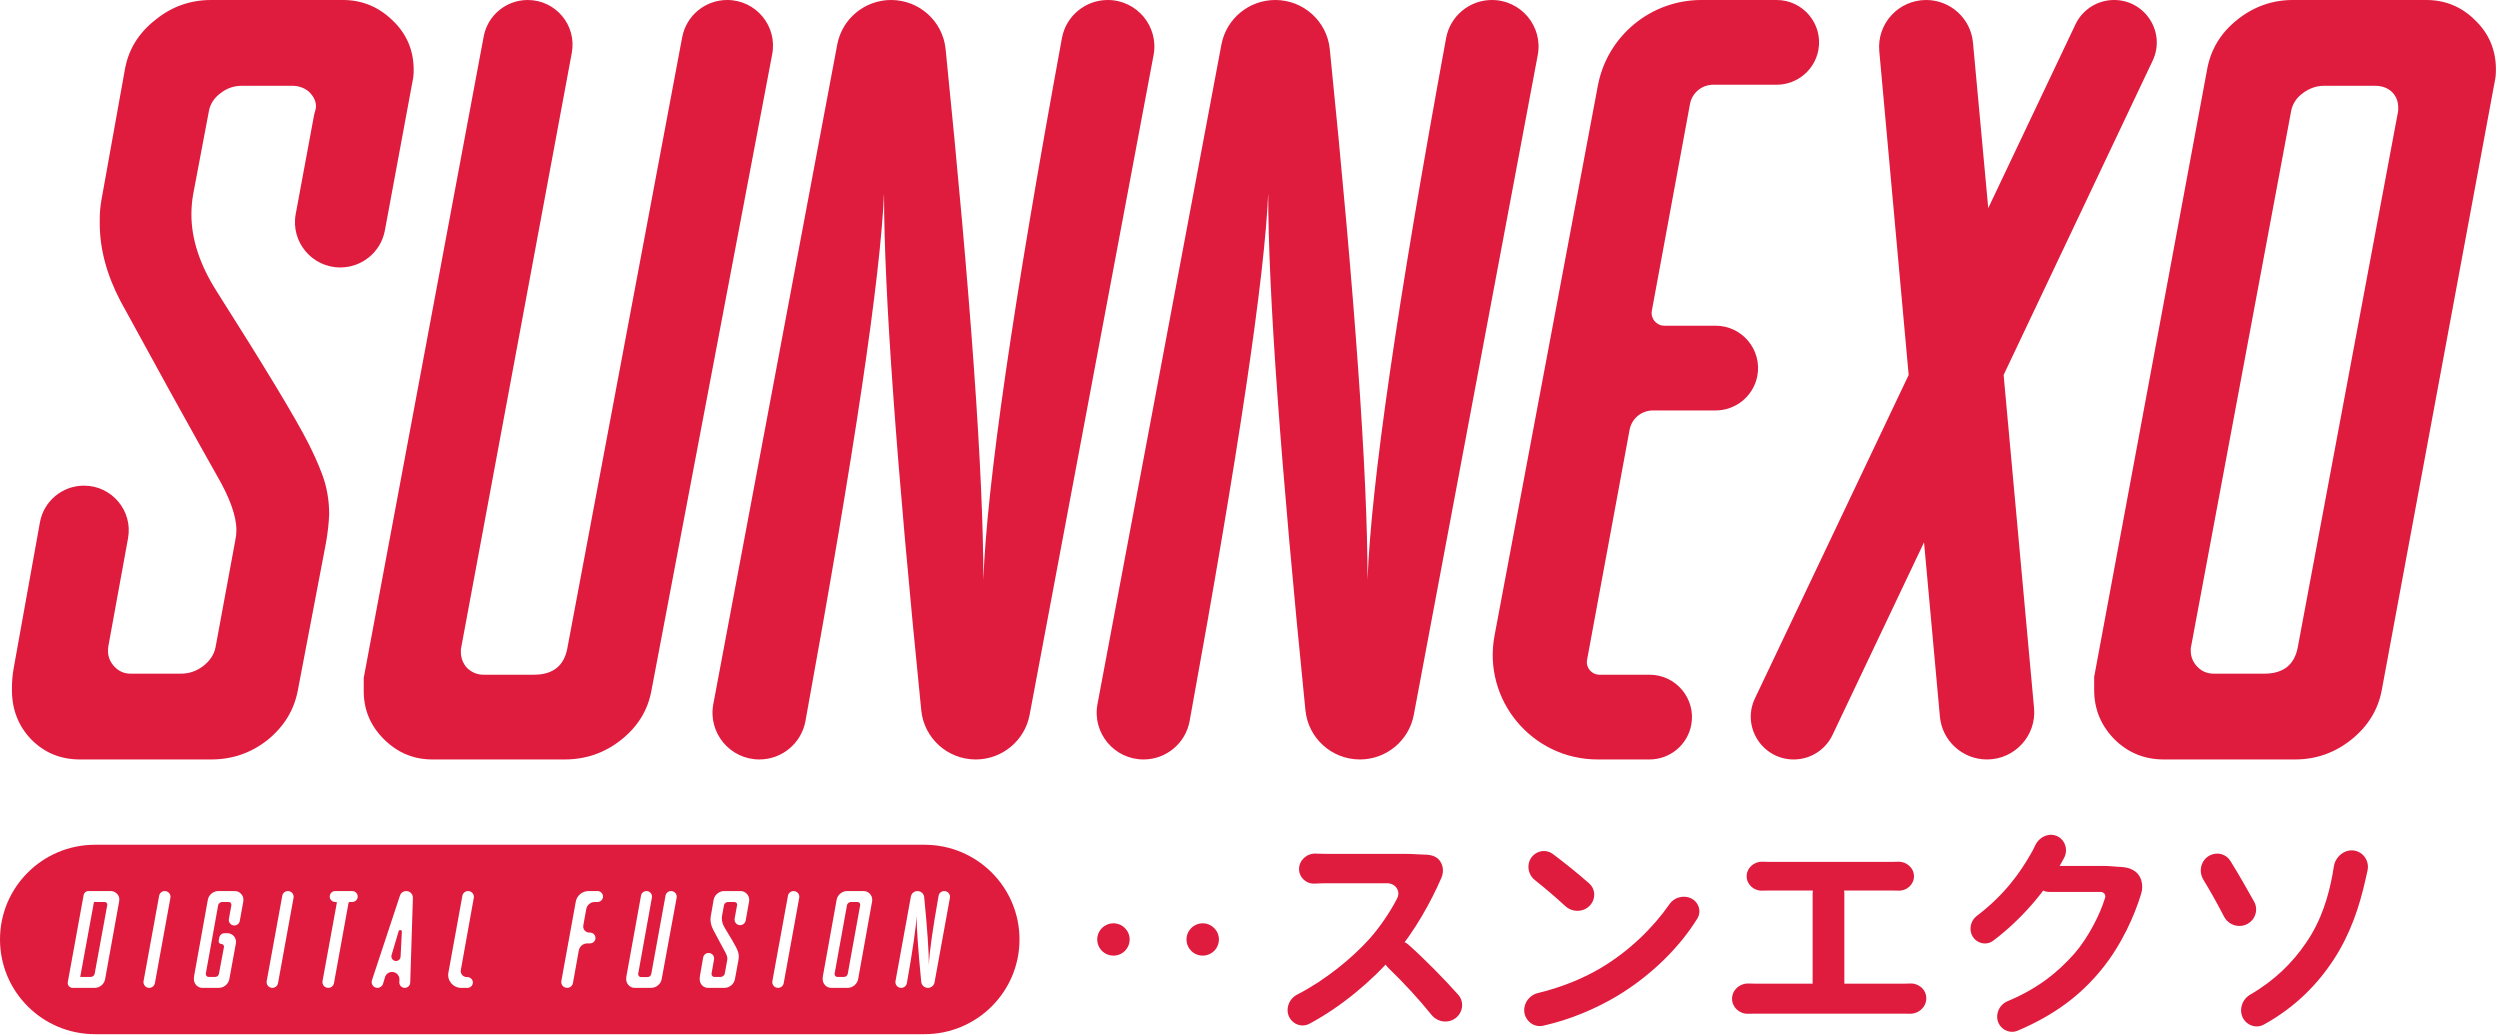 <svg width="273" height="113" viewBox="0 0 273 113" fill="none" xmlns="http://www.w3.org/2000/svg">
<path d="M4.358 57.048C4.776 54.724 6.803 53.033 9.17 53.033C12.221 53.033 14.526 55.788 13.981 58.781L11.844 70.503C11.809 70.692 11.792 70.885 11.792 71.077C11.792 71.732 12.032 72.311 12.511 72.812C12.991 73.313 13.57 73.564 14.249 73.564H19.763C20.642 73.564 21.441 73.294 22.16 72.754C22.919 72.176 23.379 71.482 23.539 70.672L25.696 58.99C25.776 58.643 25.816 58.276 25.816 57.891C25.816 56.349 25.097 54.344 23.659 51.876C23.059 50.835 21.361 47.789 18.564 42.739C15.448 37.071 13.65 33.794 13.171 32.907C11.652 30.015 10.893 27.181 10.893 24.405C10.893 24.251 10.893 24.078 10.893 23.885C10.893 23.23 10.953 22.555 11.073 21.861L13.65 7.518C14.05 5.359 15.168 3.566 17.006 2.14C18.764 0.713 20.782 0 23.059 0H37.443C39.52 0 41.318 0.733 42.837 2.198C44.395 3.663 45.174 5.475 45.174 7.634C45.174 8.135 45.134 8.54 45.054 8.848L42.028 25.167C41.593 27.508 39.547 29.206 37.16 29.206C34.065 29.206 31.73 26.406 32.293 23.371L34.298 12.564C34.356 12.25 34.506 11.944 34.506 11.624C34.506 11.046 34.247 10.506 33.727 10.005C33.208 9.581 32.608 9.369 31.929 9.369H26.416C25.536 9.369 24.757 9.639 24.078 10.179C23.399 10.68 22.979 11.316 22.82 12.087L21.081 21.282C20.962 21.977 20.902 22.69 20.902 23.422C20.902 26.121 21.821 28.916 23.659 31.808C28.968 40.168 32.311 45.71 33.688 48.435C34.224 49.498 34.724 50.595 35.148 51.708C35.679 53.102 35.945 54.585 35.945 56.156C35.905 57.158 35.785 58.219 35.585 59.337L32.529 75.356C32.129 77.516 31.03 79.328 29.232 80.793C27.434 82.219 25.377 82.933 23.059 82.933H8.736C6.618 82.933 4.84 82.2 3.402 80.735C2.003 79.27 1.304 77.477 1.304 75.356V75.118C1.304 74.391 1.369 73.667 1.497 72.952L4.358 57.048ZM52.819 3.985C53.251 1.675 55.273 0 57.629 0C60.689 0 62.998 2.769 62.44 5.769L50.328 70.903V71.192C50.328 71.848 50.548 72.426 50.987 72.927C51.507 73.429 52.106 73.679 52.785 73.679H58.299C60.377 73.679 61.595 72.715 61.955 70.788L74.495 4.069C74.938 1.71 77.004 0 79.411 0C82.546 0 84.908 2.843 84.325 5.915L71.124 75.472C70.725 77.593 69.626 79.366 67.828 80.793C66.03 82.219 63.972 82.933 61.655 82.933H47.212C45.174 82.933 43.416 82.2 41.938 80.735C40.459 79.27 39.72 77.516 39.72 75.472V74.026L52.819 3.985ZM82.923 82.933C79.719 82.933 77.303 80.03 77.893 76.89L91.425 4.872C91.955 2.047 94.428 0 97.31 0C100.377 0 102.95 2.313 103.259 5.356C106.008 32.452 107.383 51.775 107.383 63.327C107.764 52.943 110.624 33.22 115.963 4.159C116.405 1.753 118.512 0 120.966 0C124.154 0 126.557 2.888 125.97 6.013L112.433 78.064C111.902 80.887 109.431 82.933 106.55 82.933C103.482 82.933 100.91 80.618 100.603 77.574C97.891 50.646 96.535 31.824 96.535 21.109C96.154 30.242 93.293 49.454 87.954 78.743C87.512 81.166 85.393 82.933 82.923 82.933ZM124.875 82.933C121.671 82.933 119.255 80.03 119.845 76.89L133.377 4.872C133.907 2.047 136.38 0 139.262 0C142.33 0 144.902 2.313 145.211 5.356C147.96 32.452 149.335 51.775 149.335 63.327C149.716 52.943 152.576 33.22 157.915 4.16C158.357 1.753 160.464 0 162.918 0C166.106 0 168.51 2.888 167.922 6.013L154.385 78.064C153.854 80.887 151.383 82.933 148.502 82.933C145.434 82.933 142.862 80.618 142.555 77.574C139.843 50.646 138.487 31.824 138.487 21.109C138.105 30.242 135.245 49.454 129.906 78.743C129.464 81.166 127.345 82.933 124.875 82.933ZM174.486 9.357C175.505 3.932 180.255 0 185.79 0H194.003C196.896 0 199.084 2.611 198.569 5.45C198.169 7.652 196.247 9.253 194.003 9.253H187.086C185.839 9.253 184.77 10.141 184.545 11.364L180.381 33.933C180.224 34.783 180.879 35.567 181.746 35.567H187.34C190.256 35.567 192.449 38.219 191.895 41.074C191.472 43.249 189.562 44.821 187.34 44.821H180.496C179.248 44.821 178.177 45.709 177.951 46.933L173.307 72.058C173.151 72.902 173.801 73.679 174.661 73.679H180.124C183.028 73.679 185.219 76.311 184.684 79.158C184.273 81.347 182.357 82.933 180.124 82.933H174.465C167.292 82.933 161.883 76.434 163.204 69.403L174.486 9.357ZM208.427 40.946L205.218 5.584C204.946 2.585 207.314 0 210.334 0C212.988 0 215.206 2.017 215.449 4.653L217.117 22.728L226.643 2.659C227.414 1.035 229.054 0 230.855 0C234.274 0 236.529 3.55 235.067 6.633L218.795 40.946L222.118 77.318C222.394 80.333 220.013 82.933 216.978 82.933C214.307 82.933 212.078 80.902 211.837 78.25L210.105 59.221L200.107 80.262C199.332 81.893 197.684 82.933 195.874 82.933C192.435 82.933 190.168 79.36 191.641 76.261L208.427 40.946ZM228.684 75.356V73.911L241.03 7.518C241.43 5.359 242.529 3.566 244.327 2.14C246.123 0.713 248.142 0 250.38 0H264.943C267.02 0 268.798 0.733 270.277 2.198C271.795 3.663 272.554 5.456 272.554 7.576C272.554 8.116 272.514 8.54 272.435 8.848L260.089 75.356C259.689 77.516 258.571 79.328 256.733 80.793C254.934 82.219 252.895 82.933 250.618 82.933H236.295C234.179 82.933 232.38 82.2 230.902 80.735C229.423 79.231 228.684 77.439 228.684 75.356ZM239.232 70.788V71.077C239.232 71.732 239.472 72.311 239.951 72.812C240.43 73.313 241.03 73.564 241.75 73.564H247.262C249.34 73.564 250.558 72.6 250.918 70.672L261.885 12.087V11.74C261.885 11.046 261.647 10.468 261.166 10.005C260.687 9.581 260.089 9.369 259.369 9.369H253.796C252.957 9.369 252.178 9.639 251.459 10.179C250.779 10.68 250.36 11.316 250.199 12.087L239.232 70.788Z" fill="#DF1B3E"/>
<path d="M157.389 95.882C157.76 95.081 157.559 94.069 156.803 93.61C156.423 93.378 155.953 93.324 155.507 93.322C154.983 93.319 154.312 93.245 153.595 93.245C152.498 93.245 146.117 93.245 144.796 93.245C144.516 93.245 144.111 93.234 143.682 93.214C142.717 93.17 141.855 93.936 141.855 94.898C141.855 95.826 142.653 96.546 143.581 96.492C143.995 96.468 144.419 96.451 144.796 96.451C145.581 96.451 149.2 96.451 151.492 96.451C152.372 96.451 152.974 97.302 152.577 98.084C151.829 99.559 150.713 101.204 149.532 102.541C147.645 104.624 144.786 106.997 141.635 108.62C140.569 109.17 140.244 110.615 141.077 111.477C141.572 111.99 142.342 112.135 142.972 111.801C146.455 109.95 149.79 107.142 152.324 104.231C154.468 101.746 156.312 98.365 157.334 96.004C157.351 95.965 157.369 95.924 157.389 95.882ZM153.798 103.151C153.155 102.579 152.183 102.627 151.571 103.231C150.883 103.91 150.909 105.023 151.604 105.694C153.297 107.326 154.949 109.117 156.322 110.824C156.994 111.659 158.233 111.804 159.043 111.102C159.786 110.459 159.882 109.345 159.228 108.613C157.733 106.937 155.643 104.794 153.798 103.151ZM169.562 93.249C168.888 92.747 167.952 92.85 167.376 93.46C166.657 94.222 166.785 95.451 167.606 96.101C168.711 96.976 169.936 98.026 170.924 98.94C171.675 99.635 172.865 99.644 173.583 98.915C174.264 98.222 174.265 97.117 173.538 96.471C172.336 95.404 170.809 94.178 169.562 93.249ZM167.937 108.442C166.689 108.743 166.03 110.184 166.725 111.26C167.107 111.852 167.807 112.164 168.496 112.011C171.543 111.336 174.339 110.105 176.602 108.755C180.317 106.523 183.434 103.418 185.359 100.287C185.644 99.824 185.64 99.245 185.378 98.769C184.753 97.636 183.053 97.663 182.315 98.726C180.532 101.289 177.937 103.846 174.782 105.723C172.946 106.799 170.65 107.789 167.937 108.442ZM192.48 94.099C191.559 94.057 190.735 94.769 190.735 95.689C190.735 96.585 191.52 97.289 192.418 97.259C192.666 97.251 192.901 97.247 193.103 97.247H206.688C206.89 97.247 207.104 97.251 207.324 97.258C208.225 97.288 209.006 96.589 209.006 95.689C209.006 94.766 208.185 94.062 207.26 94.102C207.065 94.11 206.873 94.115 206.688 94.115H193.103C192.918 94.115 192.705 94.109 192.48 94.099ZM197.939 107.525C197.939 108.479 198.714 109.253 199.671 109.253C200.628 109.253 201.403 108.479 201.403 107.525V97.582C201.403 96.628 200.628 95.855 199.671 95.855C198.714 95.855 197.939 96.628 197.939 97.582V107.525ZM190.982 107.399C190.01 107.355 189.14 108.091 189.14 109.062C189.14 109.992 189.941 110.722 190.874 110.702C191.122 110.697 191.36 110.694 191.583 110.694H208.034C208.184 110.694 208.367 110.696 208.567 110.7C209.522 110.718 210.352 109.963 210.352 109.011C210.352 108.054 209.518 107.349 208.56 107.399C208.388 107.408 208.212 107.413 208.034 107.413H191.583C191.391 107.413 191.19 107.408 190.982 107.399ZM233.807 97.62C234.13 96.614 233.828 95.457 232.88 94.986L232.774 94.933C232.297 94.696 231.734 94.67 231.201 94.646C230.79 94.627 230.336 94.562 229.894 94.562C229.262 94.562 225.644 94.562 223.748 94.562C223.168 94.562 222.648 94.913 222.431 95.449C222.054 96.38 222.742 97.396 223.749 97.396H229.395C229.729 97.396 229.976 97.702 229.881 98.021C229.333 99.86 228.018 102.425 226.504 104.157C224.744 106.131 222.615 107.914 219.215 109.337C218.033 109.833 217.688 111.412 218.646 112.262C219.109 112.673 219.765 112.792 220.334 112.549C224.491 110.778 227.238 108.609 229.445 105.922C231.713 103.163 233.134 99.857 233.807 97.62ZM225.378 93.721C225.908 92.793 225.484 91.57 224.466 91.239C223.585 90.952 222.634 91.468 222.249 92.308C222.068 92.703 221.879 93.062 221.718 93.319C220.693 95.113 218.984 97.66 215.882 100.004C214.987 100.681 214.926 102.051 215.829 102.718C216.37 103.118 217.109 103.137 217.648 102.733C220.825 100.349 223.435 97.186 224.983 94.438C225.077 94.26 225.214 94.009 225.378 93.721ZM245.723 108.613C244.61 109.256 244.359 110.838 245.335 111.673C245.858 112.12 246.599 112.22 247.202 111.889C250.611 110.015 253.071 107.5 254.845 104.778C256.665 101.994 257.662 98.962 258.31 96.054C258.365 95.787 258.441 95.45 258.528 95.082C258.772 94.056 258.092 93.018 257.044 92.876C255.976 92.731 254.997 93.589 254.85 94.654C254.808 94.963 254.756 95.278 254.695 95.581C254.297 97.644 253.599 100.428 251.729 103.088C250.337 105.113 248.404 107.063 245.723 108.613ZM243.553 94.002C243.083 93.246 242.112 93.001 241.318 93.406C240.354 93.898 240.043 95.133 240.606 96.056C241.328 97.239 242.133 98.672 242.857 100.079C243.343 101.023 244.519 101.399 245.446 100.877C246.307 100.392 246.625 99.312 246.146 98.45C245.377 97.065 244.39 95.349 243.553 94.002Z" fill="#DF1B3E"/>
<path d="M10.194 106.578C10.11 106.647 10.014 106.681 9.906 106.681H8.76L10.261 98.497H11.406C11.495 98.497 11.569 98.524 11.628 98.578C11.688 98.637 11.717 98.709 11.717 98.792C11.717 98.812 11.715 98.829 11.71 98.844L10.342 106.313C10.322 106.421 10.273 106.509 10.194 106.578Z" fill="#DF1B3E"/>
<path d="M43.745 104.464C43.732 104.731 43.511 104.941 43.242 104.941C42.906 104.941 42.664 104.618 42.759 104.296L43.532 101.691C43.593 101.489 43.893 101.54 43.882 101.751L43.745 104.464Z" fill="#DF1B3E"/>
<path d="M91.138 106.364C91.138 106.34 91.14 106.315 91.145 106.291L92.491 98.844C92.511 98.745 92.563 98.664 92.647 98.6C92.735 98.531 92.831 98.497 92.935 98.497H93.623C93.711 98.497 93.785 98.524 93.844 98.578C93.903 98.637 93.933 98.711 93.933 98.799C93.933 98.829 93.93 98.858 93.925 98.887L92.58 106.313C92.536 106.558 92.385 106.681 92.129 106.681H91.449C91.36 106.681 91.286 106.649 91.227 106.585C91.168 106.521 91.138 106.448 91.138 106.364Z" fill="#DF1B3E"/>
<path fill-rule="evenodd" clip-rule="evenodd" d="M10.37 92.248C4.643 92.248 0 96.878 0 102.589C0 108.301 4.643 112.931 10.37 112.931H100.959C106.686 112.931 111.329 108.301 111.329 102.589C111.329 96.878 106.686 92.248 100.959 92.248H10.37ZM7.403 107.246C7.343 107.574 7.596 107.876 7.93 107.876H10.335C10.615 107.876 10.864 107.785 11.081 107.603C11.298 107.416 11.431 107.185 11.48 106.91L13.011 98.431C13.026 98.347 13.033 98.273 13.033 98.21C13.033 97.978 12.944 97.772 12.767 97.59C12.58 97.398 12.353 97.303 12.087 97.303H9.658C9.399 97.303 9.177 97.487 9.131 97.742L7.403 107.246ZM16.296 107.876C16.6 107.876 16.86 107.659 16.915 107.36L18.61 98.038C18.679 97.655 18.384 97.303 17.994 97.303C17.692 97.303 17.432 97.518 17.378 97.815L15.677 107.136C15.607 107.521 15.903 107.876 16.296 107.876ZM21.193 106.601C21.178 106.684 21.171 106.768 21.171 106.852V106.91C21.171 107.175 21.262 107.404 21.444 107.595C21.627 107.782 21.849 107.876 22.11 107.876H23.877C24.158 107.876 24.409 107.785 24.631 107.603C24.858 107.416 24.996 107.185 25.045 106.91L25.758 103.019C25.864 102.439 25.417 101.903 24.824 101.903H24.526C24.24 101.903 23.995 102.108 23.944 102.388L23.88 102.74C23.848 102.919 23.986 103.083 24.168 103.083C24.351 103.083 24.489 103.249 24.455 103.428L23.914 106.313C23.869 106.558 23.719 106.681 23.463 106.681H22.783C22.694 106.681 22.62 106.649 22.561 106.585C22.502 106.521 22.472 106.448 22.472 106.364C22.472 106.34 22.474 106.315 22.479 106.291L23.825 98.844C23.845 98.745 23.897 98.664 23.98 98.6C24.069 98.531 24.165 98.497 24.269 98.497H24.956C25.045 98.497 25.119 98.524 25.178 98.578C25.237 98.637 25.267 98.711 25.267 98.799C25.267 98.829 25.264 98.858 25.259 98.887L24.995 100.354C24.929 100.724 25.213 101.063 25.59 101.063C25.882 101.063 26.133 100.854 26.184 100.567L26.568 98.431C26.578 98.391 26.583 98.337 26.583 98.269C26.583 97.998 26.489 97.77 26.302 97.583C26.12 97.396 25.9 97.303 25.644 97.303H23.847C23.571 97.303 23.322 97.394 23.101 97.576C22.879 97.757 22.743 97.986 22.694 98.261L21.193 106.601ZM29.742 107.876C30.046 107.876 30.307 107.659 30.361 107.36L32.056 98.038C32.126 97.655 31.831 97.303 31.44 97.303C31.138 97.303 30.879 97.518 30.825 97.815L29.123 107.136C29.053 107.521 29.35 107.876 29.742 107.876ZM35.22 107.128C35.149 107.517 35.449 107.876 35.846 107.876C36.153 107.876 36.417 107.656 36.471 107.354L38.06 98.594C38.07 98.538 38.119 98.497 38.176 98.497H38.462C38.749 98.497 38.996 98.294 39.05 98.012C39.121 97.644 38.838 97.303 38.462 97.303H36.605C36.315 97.303 36.066 97.51 36.015 97.795C35.949 98.161 36.232 98.497 36.605 98.497H36.697C36.75 98.497 36.79 98.545 36.78 98.597L35.22 107.128ZM40.617 107.043C40.482 107.453 40.788 107.876 41.221 107.876C41.502 107.876 41.75 107.691 41.83 107.422L42.042 106.711C42.143 106.37 42.458 106.136 42.814 106.136C43.275 106.136 43.642 106.521 43.619 106.98L43.605 107.251C43.588 107.591 43.859 107.876 44.201 107.876C44.523 107.876 44.786 107.621 44.797 107.3L45.088 98.048C45.1 97.64 44.773 97.303 44.363 97.303C44.051 97.303 43.773 97.503 43.675 97.799L40.617 107.043ZM50.968 106.696C50.56 106.696 50.252 106.328 50.323 105.927L51.738 98.046C51.807 97.659 51.509 97.303 51.114 97.303C50.807 97.303 50.545 97.521 50.49 97.822L48.965 106.213C48.807 107.079 49.474 107.876 50.357 107.876H51.045C51.331 107.876 51.576 107.672 51.627 107.391C51.693 107.029 51.414 106.696 51.045 106.696H50.968ZM61.3 107.12C61.228 107.513 61.532 107.876 61.933 107.876C62.244 107.876 62.511 107.653 62.566 107.347L63.203 103.797C63.284 103.345 63.678 103.017 64.138 103.017H64.435C64.719 103.017 64.964 102.815 65.016 102.536C65.084 102.173 64.805 101.837 64.435 101.837H64.349C63.937 101.837 63.625 101.465 63.697 101.06L64.017 99.279C64.098 98.826 64.492 98.497 64.953 98.497H65.25C65.541 98.497 65.79 98.288 65.84 98.002C65.903 97.636 65.621 97.303 65.25 97.303H64.272C63.585 97.303 62.996 97.793 62.873 98.468L61.3 107.12ZM70.594 97.303C70.302 97.303 70.051 97.511 69.999 97.798L68.404 106.615C68.388 106.698 68.381 106.783 68.381 106.868V106.925C68.381 107.185 68.472 107.409 68.655 107.595C68.837 107.782 69.054 107.876 69.305 107.876H71.087C71.373 107.876 71.627 107.785 71.849 107.603C72.07 107.421 72.206 107.195 72.255 106.925L73.889 98.03C73.958 97.651 73.667 97.303 73.281 97.303C72.983 97.303 72.727 97.516 72.673 97.809L71.124 106.327C71.08 106.573 70.929 106.696 70.673 106.696H69.993C69.909 106.696 69.835 106.664 69.771 106.6C69.717 106.536 69.69 106.462 69.69 106.379C69.69 106.354 69.692 106.33 69.696 106.306L71.189 98.012C71.255 97.642 70.97 97.303 70.594 97.303ZM77.379 104.064C77.086 104.064 76.835 104.274 76.784 104.563L76.426 106.619C76.412 106.7 76.405 106.781 76.405 106.863V106.91C76.405 107.18 76.492 107.409 76.664 107.595C76.842 107.782 77.061 107.876 77.322 107.876H79.089C79.375 107.876 79.629 107.785 79.851 107.603C80.073 107.416 80.208 107.185 80.257 106.91L80.635 104.867C80.659 104.725 80.674 104.59 80.679 104.462C80.679 104.253 80.643 104.056 80.572 103.872C80.523 103.746 80.47 103.621 80.411 103.5C80.249 103.161 79.833 102.447 79.163 101.358C78.936 100.989 78.823 100.633 78.823 100.289C78.823 100.195 78.831 100.104 78.845 100.016L79.06 98.844C79.079 98.745 79.131 98.664 79.215 98.6C79.299 98.531 79.395 98.497 79.503 98.497H80.184C80.267 98.497 80.341 98.524 80.405 98.578C80.469 98.642 80.501 98.711 80.501 98.785C80.501 98.81 80.494 98.834 80.487 98.859C80.483 98.874 80.478 98.889 80.476 98.904L80.224 100.309C80.156 100.683 80.445 101.026 80.825 101.026C81.121 101.026 81.375 100.814 81.427 100.524L81.803 98.431C81.812 98.391 81.817 98.34 81.817 98.276C81.817 98.001 81.721 97.77 81.529 97.583C81.342 97.396 81.12 97.303 80.864 97.303H79.089C78.808 97.303 78.559 97.394 78.343 97.576C78.116 97.757 77.978 97.986 77.928 98.261L77.611 100.09C77.596 100.178 77.588 100.264 77.588 100.348V100.414C77.588 100.768 77.682 101.129 77.869 101.498C77.928 101.611 78.15 102.029 78.535 102.751C78.88 103.395 79.089 103.784 79.163 103.916C79.341 104.231 79.429 104.487 79.429 104.683C79.429 104.732 79.424 104.779 79.415 104.823L79.148 106.313C79.129 106.416 79.072 106.504 78.978 106.578C78.89 106.647 78.791 106.681 78.683 106.681H78.002C77.919 106.681 77.847 106.649 77.788 106.585C77.729 106.521 77.699 106.448 77.699 106.364C77.699 106.34 77.701 106.315 77.706 106.291L77.974 104.77C78.039 104.402 77.754 104.064 77.379 104.064ZM84.962 107.876C85.266 107.876 85.527 107.659 85.581 107.36L87.276 98.038C87.345 97.655 87.05 97.303 86.66 97.303C86.358 97.303 86.098 97.518 86.044 97.815L84.343 107.136C84.273 107.521 84.569 107.876 84.962 107.876ZM89.837 106.852V106.91C89.837 107.175 89.928 107.404 90.111 107.595C90.293 107.782 90.515 107.876 90.776 107.876H92.543C92.824 107.876 93.075 107.785 93.297 107.603C93.524 107.416 93.662 107.185 93.711 106.91L95.234 98.431C95.244 98.391 95.249 98.337 95.249 98.269C95.249 97.998 95.155 97.77 94.968 97.583C94.786 97.396 94.566 97.303 94.31 97.303H92.513C92.237 97.303 91.988 97.394 91.767 97.576C91.545 97.757 91.409 97.986 91.36 98.261L89.859 106.601C89.844 106.684 89.837 106.768 89.837 106.852ZM97.789 107.133C97.719 107.52 98.017 107.876 98.411 107.876C98.718 107.876 98.98 107.656 99.033 107.355C99.693 103.613 100.047 101.16 100.094 99.994C100.094 101.363 100.262 103.77 100.598 107.215C100.635 107.59 100.951 107.876 101.329 107.876C101.684 107.876 101.989 107.622 102.052 107.274L103.731 98.042C103.801 97.657 103.504 97.303 103.112 97.303C102.807 97.303 102.547 97.521 102.493 97.82C101.833 101.532 101.48 104.051 101.433 105.376C101.433 103.9 101.262 101.429 100.922 97.963C100.885 97.588 100.568 97.303 100.191 97.303C99.835 97.303 99.531 97.556 99.467 97.905L97.789 107.133Z" fill="#DF1B3E"/>
<path d="M123.357 102.59C123.357 103.564 122.565 104.354 121.588 104.354C120.611 104.354 119.819 103.564 119.819 102.59C119.819 101.616 120.611 100.826 121.588 100.826C122.565 100.826 123.357 101.616 123.357 102.59Z" fill="#DF1B3E"/>
<path d="M133.105 102.59C133.105 103.564 132.313 104.354 131.336 104.354C130.359 104.354 129.566 103.564 129.566 102.59C129.566 101.616 130.359 100.826 131.336 100.826C132.313 100.826 133.105 101.616 133.105 102.59Z" fill="#DF1B3E"/>
</svg>
